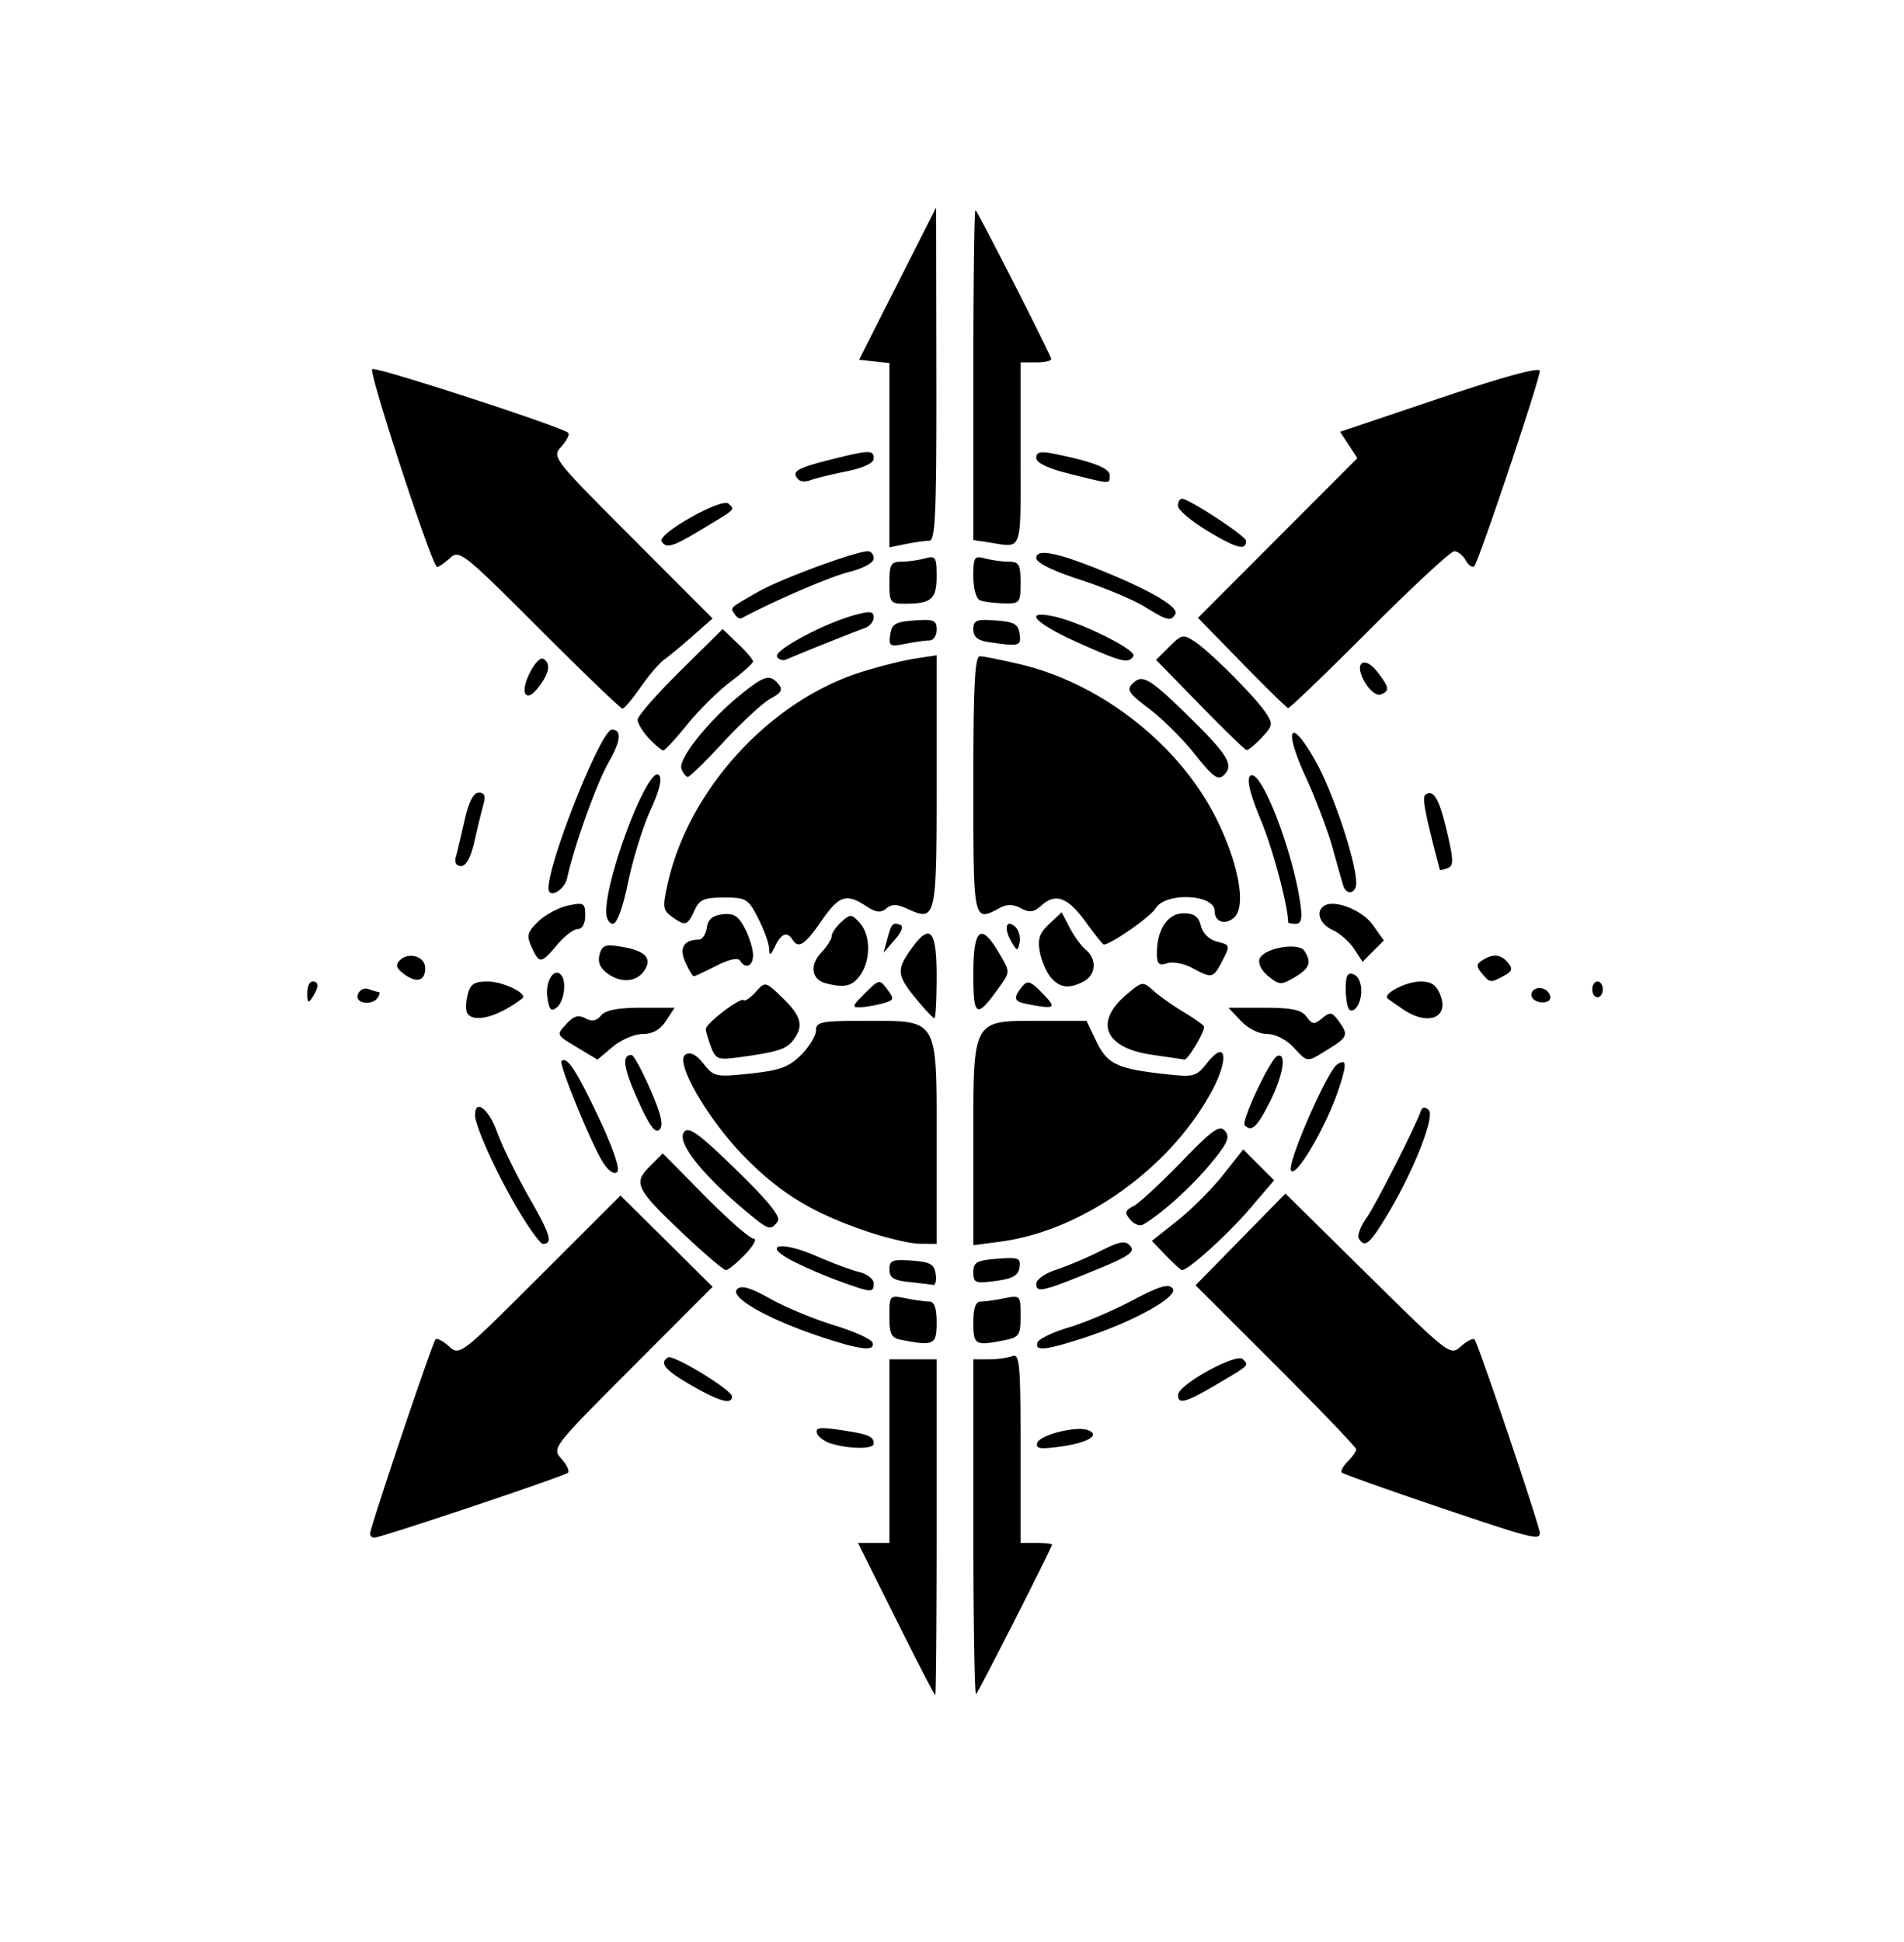 <svg xmlns="http://www.w3.org/2000/svg" xml:space="preserve" width="872" height="889" viewBox="0 0 872 889"><path d="m410.311 741.23-17.367-34.832h14.392V622.32h21.62v76.871c0 42.28-.287 76.872-.639 76.872-.351 0-8.454-15.675-18.006-34.833m35.46-41.638V622.32h7.011c3.856 0 8.72-.656 10.81-1.458 3.379-1.297 3.8 3.362 3.8 42.039v43.497h7.207c3.963 0 7.206.34 7.206.755 0 1.283-33.46 67.137-34.785 68.462-.687.687-1.248-33.524-1.248-76.023m-276.256 2.527c0-2.832 28.512-87.492 29.95-88.93.688-.687 3.466.756 6.174 3.207 4.873 4.41 5.304 4.076 41.737-32.3l36.814-36.757 21.086 20.896 21.085 20.897-36.85 36.908c-36.471 36.528-36.806 36.96-32.396 41.832 2.451 2.709 3.801 5.58 3 6.38-1.563 1.564-85.638 29.744-88.74 29.744a1.874 1.874 0 0 1-1.86-1.877m487.927-12.648c-22.97-7.784-42.287-14.676-42.925-15.314-.639-.639.59-2.912 2.728-5.05 2.14-2.14 3.89-4.637 3.89-5.55 0-.912-16.558-18.19-36.795-38.396l-36.795-36.737 20.58-20.993 20.58-20.994 37.73 37.208c37.339 36.822 37.78 37.161 42.654 32.751 2.708-2.45 5.513-3.867 6.232-3.148 1.572 1.572 29.892 85.502 29.892 88.589 0 3.505-3.974 2.476-47.77-12.366m-276.352-28.42c-3.205-.896-6.316-3.094-6.913-4.884-.865-2.595 1.292-2.9 10.632-1.502 12.962 1.94 15.32 2.9 15.32 6.232 0 2.54-10.205 2.622-19.04.153m93.962-.454c1.24-3.721 17.893-7.896 23.267-5.834 5.857 2.247-.175 5.82-12.73 7.542-9.296 1.274-11.417.93-10.537-1.708m-158.4-26.337c-12.031-6.9-14.858-10.268-10.748-12.808 2.39-1.478 29.365 14.944 29.365 17.877 0 3.895-5.688 2.346-18.617-5.069m222.897 4.275c.138-4.595 26.693-19.22 29.607-16.306 2.95 2.95 3.221 2.69-12.387 11.847-13.871 8.139-17.358 9.042-17.22 4.46m-165.606-27.198c-23.355-7.954-39.904-17.574-36.35-21.13 1.923-1.921 6.045-.73 15.119 4.37 6.861 3.858 19.999 9.31 29.194 12.119 9.195 2.807 17.147 6.39 17.671 7.962 1.443 4.33-6.007 3.364-25.634-3.32m101.225 3.268c.534-1.6 6.945-4.683 14.248-6.851s20.448-7.75 29.213-12.404c12.28-6.52 16.5-7.782 18.394-5.5 3.03 3.65-17.551 15.127-40.6 22.641-17.63 5.748-22.632 6.245-21.255 2.115m-62.427-1.187c-4.545-.876-5.405-2.59-5.405-10.783 0-9.63.087-9.725 7.507-8.24 4.129.825 8.993 1.5 10.81 1.5 2.252 0 3.303 3.058 3.303 9.61 0 10.21-1.214 10.802-16.215 7.913m33.03-7.914c0-6.551 1.052-9.609 3.304-9.609 1.816 0 6.681-.675 10.81-1.5 7.407-1.482 7.507-1.374 7.507 8.107 0 8.84-.6 9.729-7.507 11.11-13.279 2.656-14.113 2.176-14.113-8.108m-61.256-18.925c-6.606-2.387-16.335-6.584-21.62-9.327-14.365-7.456-5.256-9.295 10.94-2.209 7.195 3.15 16.055 6.447 19.688 7.33 3.634.881 6.606 3.204 6.606 5.16 0 4.434-.84 4.382-15.614-.954m90.084 1.257c0-2.016 3.934-4.853 9.008-6.496 4.954-1.604 14.04-5.437 20.188-8.517 9.293-4.656 11.638-5.05 13.893-2.332 2.188 2.636-.675 4.663-14.783 10.464-25.215 10.37-28.306 11.12-28.306 6.88m-58.255-.897c-7.088-.742-9.008-1.965-9.008-5.74 0-4.159 1.36-4.7 10.21-4.059 8.487.614 10.339 1.65 10.977 6.144.422 2.973-.119 5.223-1.201 5.001s-6.023-.828-10.978-1.346m29.428-4.453c0-4.588 1.507-5.444 10.901-6.192 9.782-.778 10.83-.37 10.21 3.962-.531 3.706-3.068 5.147-10.902 6.192-9.35 1.248-10.21.915-10.21-3.962M313.55 565.441c-22.311-21.047-23.68-23.73-16.01-31.4l6.001-6 19.28 19.514c10.603 10.732 20.647 19.514 22.319 19.514 1.671 0-.068 3.243-3.865 7.206s-7.763 7.207-8.812 7.207c-1.05 0-9.56-7.218-18.913-16.041m220.398 9.351-6.409-6.69 11.657-9.233c6.411-5.078 15.828-14.5 20.927-20.936l9.27-11.704 7.066 7.066 7.065 7.066-11.264 13.185c-9.85 11.53-27.995 27.936-30.896 27.936-.553 0-3.89-3.01-7.416-6.69M238.132 555.31c-9.841-16.2-20.572-39.55-20.572-44.762 0-7.761 6.318-2.868 10.169 7.876 2.25 6.275 8.857 19.74 14.683 29.921 9.798 17.122 10.964 21.126 6.15 21.126-1.005 0-5.698-6.372-10.43-14.16m158.394 8.286c-24.54-8.395-39.014-17.211-55.251-33.654-17.008-17.224-32.498-43.94-27.329-47.135 2.228-1.377 4.873-.028 8.252 4.21 4.78 5.996 5.613 6.17 21.455 4.473 13.564-1.453 17.681-2.966 23.266-8.55 3.732-3.733 6.786-8.761 6.786-11.175 0-3.939 2.315-4.389 22.569-4.389 33.816 0 32.682-1.929 32.682 55.624v46.47l-7.807-.06c-4.294-.034-15.374-2.65-24.623-5.814m49.246-40.287c0-57.527-.883-55.933 30.98-55.933H497.6l4.39 9.173c5.022 10.493 9.459 12.687 30.46 15.063 14.577 1.65 15.232 1.484 20.527-5.156 8.741-10.962 9.988-1.575 1.791 13.485-19.12 35.128-59.122 63.533-96.448 68.484l-12.548 1.665zm176.554 43.743c-.823-1.33.7-5.502 3.384-9.27 4.174-5.862 21.876-40.65 25.016-49.159.696-1.887 1.881-2.022 3.606-.409 3.041 2.844-7.131 28.464-19.226 48.42-7.875 12.994-10.078 14.79-12.78 10.418m-277.448-9.834c-22.518-18.322-35.442-34.32-31.532-39.03 2.139-2.577 6.943.93 23.86 17.422 15.102 14.722 20.537 21.51 18.937 23.651-2.959 3.96-4.154 3.743-11.265-2.043m172.746 1.184c-2.676-3.224-2.441-4.185 1.53-6.253 2.58-1.344 12.407-10.414 21.838-20.155 14.495-14.972 17.601-17.166 20.078-14.182 2.401 2.893 1.12 5.69-7.101 15.51-8.824 10.54-22.223 22.556-30.453 27.312-1.502.867-4.153-.137-5.892-2.232m-241.4-26.12c-5.022-7.665-20.397-45.119-19.067-46.449 2.435-2.435 6.698 3.985 16.785 25.28 6.755 14.259 10.124 24.042 8.753 25.413s-3.863-.262-6.472-4.244m314.973 3.442c-1.5-3.892 16.737-45.497 21.214-48.399 4.422-2.865 4.54-.236.532 11.725-5.794 17.287-19.99 41.229-21.746 36.674m-299.09-32.14c-6.669-14.864-7.468-20.593-2.873-20.593.95 0 4.817 7.095 8.595 15.766 5.009 11.498 6.15 16.484 4.217 18.418s-4.624-1.746-9.939-13.591m277.978 11.634c-1.815-1.814 11.843-30.77 15.011-31.825 4.335-1.445 2.528 9.128-3.639 21.298-5.762 11.372-8.237 13.662-11.372 10.527m-304.667-35.041c-11.016-6.629-10.763-6.137-5.902-11.508 3.192-3.527 5.38-4.16 8.54-2.467 3.021 1.616 5.104 1.247 7.2-1.279 2.04-2.458 7.684-3.552 18.324-3.552h15.375l-3.935 6.005c-2.65 4.046-6.136 6.006-10.68 6.006-3.711 0-9.886 2.642-13.724 5.87l-6.977 5.871zm60.196-.91c-1.296-3.41-2.356-7.08-2.356-8.159 0-2.557 15.884-14.673 17.335-13.222.611.611 3.098-1.083 5.526-3.766 4.41-4.874 4.422-4.871 12.397 2.859 8.537 8.274 9.655 12.8 4.755 19.246-3.16 4.156-7.275 5.446-25.045 7.851-9.392 1.272-10.454.867-12.612-4.81m201.895 3.62c-21.683-3.142-26.576-14.95-11.463-27.666 7.13-6 7.32-6.024 12.324-1.562 2.796 2.493 9.137 6.957 14.091 9.921 4.955 2.964 9.009 5.895 9.009 6.514 0 2.831-7.52 15.266-9.07 15-.957-.166-7.658-1.158-14.891-2.206m64.799-3.5c-3.267-3.477-8.324-6.005-12.011-6.005-3.688 0-8.745-2.529-12.012-6.006l-5.641-6.005h16.368c12.68 0 17.047.927 19.377 4.113 2.628 3.593 3.529 3.68 7.131.691 3.62-3.004 4.532-2.863 7.467 1.15 4.711 6.444 4.347 7.447-4.748 13.068-9.984 6.17-9.14 6.224-15.931-1.006m-378.283-15.504c-.78-1.26-.726-5.044.119-8.407 1.244-4.96 2.988-6.117 9.223-6.117 7.095 0 18.564 5.613 15.81 7.738-10.889 8.397-22.26 11.466-25.152 6.786m205.497-6.663c-8.718-10.576-9.004-13.248-2.413-22.504 8.842-12.418 11.847-9.313 11.847 12.241 0 10.57-.462 19.218-1.026 19.218s-4.348-4.03-8.408-8.955m223.167 4.947c-3.267-2.204-6.479-4.455-7.137-5-2.513-2.085 8.43-7.808 14.928-7.808 5.164 0 7.395 1.547 9.243 6.407 3.917 10.302-5.827 13.964-17.034 6.401m-392.008-5.586c-1.033-7.041 2.874-13.666 6.136-10.404 2.78 2.78 1.694 12.109-1.741 14.96-2.682 2.226-3.529 1.348-4.395-4.556m195.09-10.53c0-21.109 3.421-23.924 11.804-9.716 5.058 8.572 5.059 8.614.35 15.227-10.739 15.081-12.153 14.44-12.153-5.512m172.197 16.156c-.901-.9-1.638-5.207-1.638-9.57 0-6.063.849-7.606 3.603-6.549 3.864 1.483 4.762 9.738 1.601 14.718-1.06 1.672-2.666 2.302-3.566 1.401m-221.855-7.443c6.597-6.518 6.732-6.542 10.262-1.801 3.285 4.414 3.128 4.931-1.935 6.366-3.032.86-7.65 1.67-10.262 1.802-4.212.212-3.993-.508 1.935-6.367m74.282 4.911c-6.09-1.173-6.545-2.718-2.326-7.913 2.539-3.127 3.78-2.73 9.38 3.002 6.696 6.857 5.905 7.407-7.054 4.911m-329.67-4.91c-.019-2.973 1.045-5.406 2.366-5.406 3.01 0 3.01 2.55 0 7.207-1.883 2.914-2.336 2.57-2.366-1.802m23.17.462c.79-2.058 3.006-3.139 4.926-2.402s4.005 1.339 4.636 1.339c.63 0 .478 1.08-.338 2.402-2.54 4.108-10.851 2.901-9.224-1.339m537.817 1.505c-.76-1.23-.284-2.915 1.06-3.745 2.866-1.772 7.245.477 7.245 3.72 0 2.924-6.502 2.943-8.305.025m27.523-3.77c0-1.981 1.08-3.603 2.402-3.603 1.321 0 2.402 1.622 2.402 3.604s-1.08 3.603-2.402 3.603c-1.321 0-2.402-1.621-2.402-3.603m-351.122-2.817c-6.43-1.703-7.405-8.25-2.074-13.926 2.68-2.852 4.873-6.3 4.873-7.662 0-1.361 1.986-4.273 4.414-6.47 4.125-3.734 4.676-3.706 8.408.417 5.02 5.548 5.142 16.94.254 23.919-3.596 5.133-7.283 5.998-15.875 3.722m103.193-2.587c-2.005-2.312-4.28-7.58-5.056-11.706-1.11-5.908-.198-8.64 4.288-12.855l5.697-5.352 3.632 7.024c1.998 3.863 5.325 8.429 7.394 10.146 5.162 4.283 4.723 11.46-.884 14.46-6.665 3.567-10.908 3.083-15.07-1.717m99.58-.606c-3.113-2.522-4.823-5.894-4.032-7.955 1.905-4.965 17.933-7.788 20.572-3.625 3.375 5.323 2.38 7.975-4.522 12.052-6.173 3.647-6.97 3.615-12.017-.472m-395.853-1.002c-3.543-2.614-4.028-4.164-1.96-6.263 4.036-4.097 11.666-1.809 11.666 3.5 0 5.988-3.851 7.084-9.706 2.763m93.403-.105c-3.561-2.511-4.768-5.247-3.856-8.737 1.13-4.322 2.59-4.875 9.782-3.708 10.93 1.774 14.407 5.14 10.971 10.62-3.47 5.535-10.552 6.3-16.897 1.825m400.2-.272c-2.604-3.138-2.552-4.16.307-5.969 4.926-3.117 8.445-2.762 11.717 1.18 2.277 2.744 1.884 3.954-1.95 6.006-6.164 3.299-6.344 3.277-10.074-1.217m-364.724-5.004c-3-6.584-.79-10.3 6.176-10.39 1.56-.02 3.181-2.47 3.604-5.442.544-3.837 2.644-5.622 7.236-6.152 5.137-.593 7.239.742 10.21 6.487 2.057 3.978 3.74 9.449 3.74 12.157 0 5.155-3.47 6.625-5.994 2.54-.902-1.46-5.117-.526-10.857 2.402-5.16 2.632-9.792 4.786-10.293 4.786s-2.221-2.875-3.822-6.388m232.052 2.559c-3.69-2-8.824-2.965-11.411-2.144-3.82 1.212-4.703.356-4.703-4.562 0-10.859 4.931-18.291 12.136-18.291 4.914 0 6.922 1.44 8.001 5.74.876 3.49 3.817 6.336 7.501 7.26 5.893 1.48 5.958 1.718 2.362 8.674-4.218 8.155-4.743 8.28-13.886 3.323m-302.467-9.493c-2.43-5.334-2.04-6.84 3.054-11.78 3.213-3.116 9.355-6.396 13.649-7.288 7.21-1.499 7.807-1.148 7.807 4.574 0 3.733-1.348 6.196-3.39 6.196-1.864 0-6.119 3.243-9.454 7.207-7.371 8.76-8.139 8.832-11.666 1.09m376.648.77c-2.135-3.26-6.57-7.15-9.854-8.646-5.934-2.704-7.941-8.53-3.817-11.08 4.832-2.985 17.395 1.976 22.243 8.784l5.064 7.111-4.877 4.877-4.878 4.878zm-267.898-.155c-.089-2.365-2.346-8.58-5.015-13.813-4.569-8.955-5.488-9.513-15.666-9.513-9.203 0-11.22.894-13.55 6.005-3.159 6.935-4.21 7.206-10.391 2.686-4.147-3.032-4.288-4.415-1.628-15.94 9.8-42.457 46.43-82.455 87.67-95.735 8.178-2.633 19.464-5.497 25.08-6.365l10.21-1.576v57.94c0 63.26-.21 64.15-13.635 58.034-4.61-2.1-6.942-2.108-9.444-.032-2.542 2.11-4.715 1.845-9.255-1.13-9.076-5.946-12.443-4.81-20.516 6.923-7.502 10.904-10.493 12.807-13.212 8.408-2.373-3.84-5.075-2.81-7.878 3.002-2.138 4.432-2.636 4.631-2.77 1.106m54.06-4.108c2.01-7.427 2.451-7.934 5.897-6.786 1.754.585.883 3.093-2.38 6.857l-5.144 5.934zm56.581.394c-3.37-6.115-1.79-10.051 2.367-5.894 1.423 1.423 2.168 4.594 1.656 7.046-.835 4.002-1.248 3.884-4.023-1.152m34.441-8.333c-8.264-11.378-13.884-13.508-20.307-7.695-3.51 3.177-5.46 3.452-9.43 1.327-3.503-1.875-6.398-1.932-9.651-.191-12.255 6.558-12.17 6.956-12.17-56.368 0-45.501.682-58.847 3.004-58.82 1.651.02 9.917 1.666 18.37 3.658 37.484 8.837 73.357 37.133 90.105 71.076 10.244 20.763 13.617 40.21 7.81 45.029-4.172 3.463-8.786 1.796-8.786-3.174 0-7.662-22.409-8.672-27.004-1.217-2.502 4.059-21.243 17.068-23.87 16.57-.426-.082-4.057-4.669-8.071-10.195m-219.713-4.769c0-16.827 19.464-67.28 24.149-62.596 1.591 1.592.3 6.97-3.849 16.032-3.433 7.5-8.03 22.284-10.216 32.851-2.453 11.865-5.142 19.214-7.029 19.214-1.68 0-3.055-2.475-3.055-5.5m312.29 4.741c0-7.484-6.902-33.32-12.52-46.865-4.918-11.86-6.505-18.389-4.868-20.026 4.523-4.523 19.528 33.689 23.029 58.643.956 6.817.423 9.008-2.19 9.008-1.898 0-3.451-.342-3.451-.76M251.19 406.672c0-12.257 24.097-72.62 28.99-72.62 4.678 0 4.22 5.052-1.34 14.777-5.584 9.77-15.773 38.123-19.076 53.086-1.267 5.74-8.574 9.793-8.574 4.757m364.027-1.153c-.529-1.652-2.758-9.49-4.953-17.416-2.196-7.928-7.695-22.447-12.22-32.265-10.576-22.944-7.112-28.137 4.67-7.004 7.934 14.228 18.42 45.786 18.42 55.435 0 4.847-4.464 5.79-5.917 1.25m44.214-7.282c-7.021-26.627-8.287-33.404-6.45-34.539 3.724-2.301 6.224 2.187 9.831 17.648 2.956 12.67 2.972 15.03.11 16.13-1.844.707-3.415 1.05-3.491.76m-450.652-5.93c.635-2.313 2.437-9.88 4.005-16.816 1.904-8.418 4.064-12.612 6.496-12.612 2.63 0 3.219 1.505 2.118 5.405-.839 2.973-2.676 10.54-4.082 16.816-1.645 7.34-3.83 11.41-6.124 11.41-2.234 0-3.135-1.57-2.413-4.204m338.427-47.037c-5.59-7.005-15.043-16.393-21.006-20.86-9.333-6.993-10.37-8.596-7.454-11.513 4.425-4.426 7.793-2.434 25.884 15.312 17.71 17.372 20.52 22.02 16.03 26.51-2.785 2.784-4.85 1.334-13.454-9.449m-235.102 6.772c-1.68-4.376 11.902-21.551 26.503-33.516 11.372-9.319 13.973-10.084 17.958-5.283 2.062 2.486 1.245 3.974-3.609 6.572-3.451 1.847-13.045 10.67-21.32 19.608-8.274 8.937-15.74 16.25-16.591 16.25s-2.175-1.634-2.94-3.63m-14.853-13.94c-2.873-3.058-5.223-6.926-5.223-8.596s8.762-11.693 19.471-22.273l19.471-19.237 6.954 6.662c3.824 3.664 6.953 7.34 6.953 8.168 0 .829-4.594 4.97-10.21 9.203-5.615 4.234-14.533 13.029-19.818 19.545s-10.231 11.902-10.992 11.968c-.76.066-3.733-2.383-6.606-5.44m252.224-15.477-20.011-20.509 6.035-6.035c5.647-5.647 6.399-5.797 11.687-2.332 7.06 4.626 27.634 25.24 32.524 32.586 3.382 5.08 3.24 5.939-1.9 11.41-3.057 3.254-6.18 5.797-6.941 5.652s-10.388-9.493-21.394-20.772m-302.384-34.691c-34.981-34.982-36.698-36.339-41.017-32.43-2.48 2.244-5.144 4.08-5.92 4.08-2.16 0-31.342-88.982-29.716-90.608 1.373-1.372 87.115 26.504 89.809 29.198.728.728-.682 3.54-3.133 6.248-4.41 4.873-4.075 5.305 32.388 41.825l36.844 36.902-9.118 8.036c-5.015 4.42-10.912 9.305-13.105 10.858-2.192 1.552-7.038 7.228-10.77 12.612-3.73 5.384-7.451 9.789-8.268 9.789-.816 0-17.914-16.43-37.994-36.51m321.588 15.46-20.023-20.521 36.498-36.556 36.5-36.556-3.953-6.033-3.953-6.032 45.732-15.414c29.283-9.87 45.732-14.356 45.732-12.472 0 3.944-28.025 87.37-30.02 89.365-.863.863-2.623-.313-3.911-2.614-1.288-2.302-3.653-4.184-5.255-4.184s-19.102 16.215-38.887 36.033-36.527 35.915-37.204 35.77c-.678-.146-10.242-9.5-21.255-20.786m-328.053 14.24c-2.148-3.475 5.273-17.797 8.264-15.948 3.45 2.131 2.701 6.482-2.214 12.875-2.83 3.68-4.996 4.78-6.05 3.073m384.459-5.26c-5.291-8.957-.366-12.685 5.934-4.491 5.317 6.915 5.518 8.46 1.31 10.074-1.833.704-4.95-1.698-7.244-5.583M355.84 300.665c-1.713-2.772 21.224-15.12 35.282-18.995 7.411-2.042 9.008-1.865 9.008 1.002 0 1.917-1.891 4.135-4.204 4.93-4.192 1.44-30.554 11.987-35.79 14.319-1.518.676-3.45.11-4.296-1.256m138.012-6.402c-19.612-8.78-25.55-14.919-11.767-12.167 12.349 2.466 38.706 15.492 36.984 18.278-2.202 3.564-5.26 2.823-25.217-6.111m-86.126-3.71c.69-4.888 2.338-5.858 11.022-6.486 8.942-.647 10.21-.125 10.21 4.204 0 2.718-1.487 4.943-3.304 4.943s-6.777.694-11.022 1.543c-7.106 1.422-7.654 1.088-6.906-4.204m44.653 3.342c-4.66-.706-6.606-2.41-6.606-5.784 0-4.141 1.37-4.684 10.21-4.044 8.486.614 10.338 1.65 10.976 6.144.802 5.643-.117 5.875-14.58 3.684M336.45 281.17c-1.971-3.189-2.673-2.523 10.83-10.268 10.163-5.829 44.616-18.525 50.27-18.525 1.419 0 2.58 1.493 2.58 3.318 0 1.95-4.668 4.493-11.321 6.168-8.795 2.215-34.597 13.323-49.116 21.144-.87.469-2.33-.358-3.243-1.837m187.607-3.487c-5.168-3.175-18.41-8.706-29.427-12.29-12.753-4.148-20.031-7.766-20.031-9.957 0-4.538 10.12-2.416 32.43 6.801 21.305 8.802 33.08 15.972 31.206 19.003-2.063 3.337-3.574 2.958-14.178-3.557m-116.72-10.893c0-8.354.705-9.613 5.404-9.642 2.973-.019 7.837-.684 10.81-1.481 4.947-1.326 5.405-.633 5.405 8.184 0 10.444-2.45 12.548-14.61 12.548-6.577 0-7.01-.594-7.01-9.609m41.438 8.018c-1.706-.688-3.003-5.397-3.003-10.9 0-8.876.454-9.568 5.405-8.241 2.973.797 7.837 1.463 10.81 1.481 4.699.029 5.405 1.288 5.405 9.642 0 9.278-.269 9.602-7.807 9.42-4.294-.105-9.159-.736-10.81-1.402m104.497-31.6c-7.598-4.577-13.813-9.79-13.813-11.587s.844-3.267 1.877-3.267c3.29 0 29.352 17.102 29.352 19.262 0 4.6-4.245 3.525-17.416-4.409m-250.268 4.631c-2.106-3.407 27.73-20.177 30.669-17.238 2.903 2.903 3.749 2.092-12.253 11.744-13.376 8.069-16.288 8.938-18.416 5.494m104.332-39.451V166.2l-6.945-.753-6.945-.753 17.63-34.832 17.628-34.832.126 76.27c.105 63.175-.44 76.271-3.177 76.271-1.817 0-6.681.676-10.81 1.502l-7.507 1.5zm45.042 39.866-6.606-1.001v-75.51c0-41.532.432-75.511.96-75.511.723 0 29.84 56.99 34.673 67.863.44.99-2.533 1.801-6.606 1.801h-7.407v42.04c0 46.273 1.297 42.789-15.014 40.318m-86.606-28.633c-3.61-3.61-1.102-5.24 13.832-8.991 18.84-4.733 20.525-4.784 20.525-.624 0 2.02-4.821 4.248-12.611 5.826-6.937 1.405-14.29 3.21-16.34 4.01-2.052.8-4.484.7-5.406-.221m123.84-2.763c-9.795-2.448-15.013-4.964-15.013-7.238 0-2.64 1.864-3.114 7.676-1.951 18.117 3.623 25.955 6.633 25.955 9.968 0 4.057.885 4.094-18.618-.78" style="fill:#000;stroke-width:2.402"/></svg>